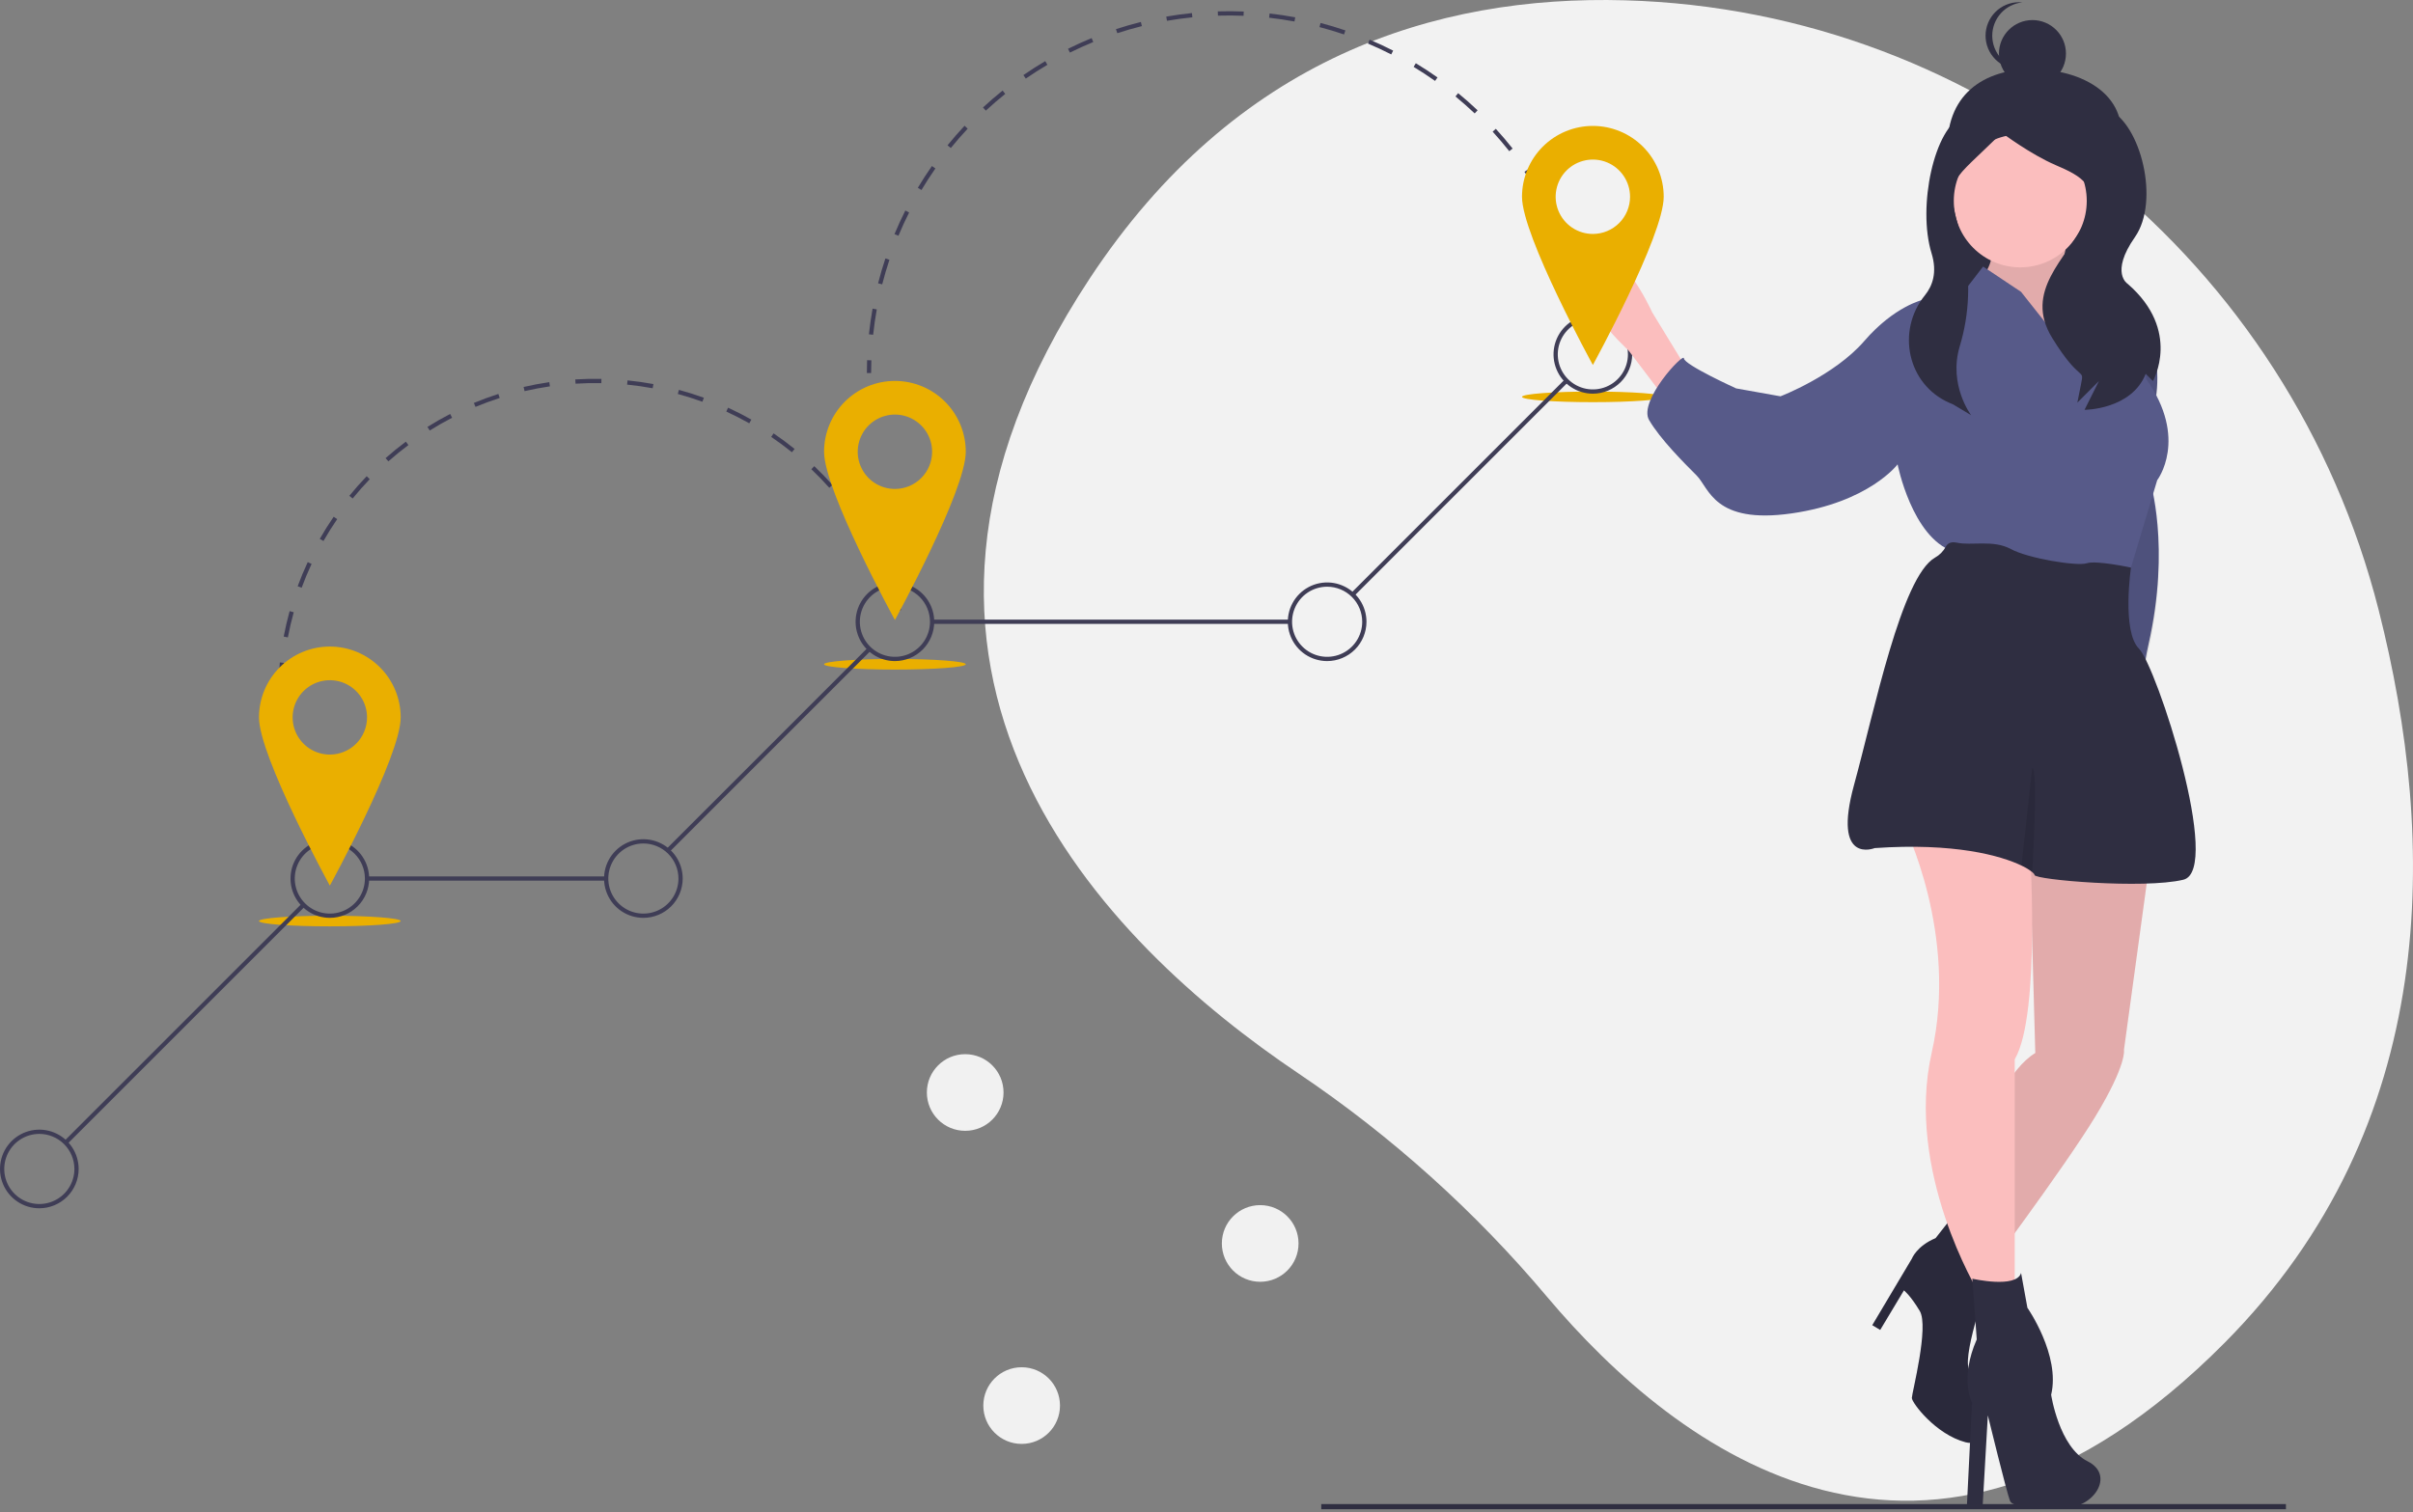 <svg width="485" height="304" viewBox="0 0 485 304" fill="none" xmlns="http://www.w3.org/2000/svg">
<rect x="0" y="0" width="485" height="304" fill="#808080" stroke="none"/>
<g clip-path="url(#clip0)">
<path d="M478.08 122.582C460.284 52.603 398.792 2.088 326.614 0.062C288.455 -1.009 248.302 11.646 219.067 55.932C166.807 135.098 222.279 189.805 260.952 215.8C279.636 228.384 296.471 243.516 310.97 260.756C337.093 291.755 387.347 330.275 447.197 269.92C490.576 226.174 489.935 169.195 478.08 122.582Z" fill="#F2F2F2"/>
<path d="M66.796 175.637C66.316 174.927 65.845 174.198 65.395 173.47L66.122 173.02C66.566 173.738 67.031 174.458 67.504 175.158L66.796 175.637Z" fill="#3F3D56"/>
<path d="M62.817 168.887C62.023 167.331 61.286 165.723 60.626 164.109L61.417 163.785C62.069 165.378 62.796 166.964 63.578 168.499L62.817 168.887ZM58.839 159.164C58.315 157.5 57.853 155.792 57.468 154.09L58.302 153.901C58.682 155.581 59.137 157.265 59.654 158.907L58.839 159.164ZM56.523 148.919C56.28 147.193 56.107 145.434 56.006 143.688L56.86 143.639C56.959 145.361 57.13 147.097 57.369 148.8L56.523 148.919ZM56.772 138.453L55.917 138.433C55.958 136.685 56.072 134.921 56.255 133.189L57.105 133.279C56.925 134.987 56.812 136.728 56.772 138.453V138.453ZM57.861 128.149L57.021 127.99C57.346 126.275 57.748 124.553 58.214 122.872L59.038 123.1C58.578 124.759 58.182 126.458 57.861 128.149V128.149ZM60.63 118.166L59.828 117.87C60.433 116.232 61.114 114.599 61.853 113.015L62.627 113.377C61.898 114.939 61.227 116.55 60.63 118.166V118.166ZM177.73 115.523C177.062 113.938 176.318 112.36 175.519 110.832L176.277 110.436C177.086 111.984 177.84 113.584 178.518 115.19L177.73 115.523ZM65.014 108.77L64.271 108.346C65.137 106.831 66.078 105.333 67.067 103.893L67.771 104.377C66.796 105.798 65.868 107.276 65.014 108.77ZM172.929 106.34C172.008 104.886 171.015 103.451 169.977 102.077L170.66 101.562C171.711 102.955 172.718 104.409 173.651 105.883L172.929 106.34ZM70.881 100.225L70.218 99.685C71.321 98.331 72.493 97.007 73.703 95.749L74.319 96.342C73.126 97.583 71.969 98.889 70.881 100.225ZM166.686 98.069C165.539 96.784 164.325 95.53 163.077 94.344L163.666 93.724C164.931 94.927 166.161 96.197 167.324 97.5L166.686 98.069ZM78.063 92.753L77.498 92.112C78.806 90.958 80.178 89.843 81.577 88.799L82.088 89.484C80.708 90.514 79.354 91.614 78.063 92.753ZM159.176 90.926C157.835 89.846 156.432 88.807 155.007 87.84L155.487 87.132C156.932 88.113 158.353 89.165 159.712 90.26L159.176 90.926ZM86.367 86.556L85.914 85.831C87.394 84.905 88.93 84.03 90.479 83.231L90.871 83.991C89.343 84.779 87.828 85.643 86.367 86.556ZM150.599 85.106C149.097 84.259 147.543 83.465 145.981 82.746L146.338 81.969C147.922 82.698 149.497 83.503 151.02 84.362L150.599 85.106ZM95.571 81.806L95.243 81.017C96.854 80.347 98.513 79.738 100.172 79.204L100.434 80.019C98.797 80.544 97.16 81.146 95.571 81.806ZM141.183 80.775C139.564 80.187 137.901 79.66 136.238 79.209L136.462 78.384C138.147 78.841 139.834 79.375 141.474 79.971L141.183 80.775ZM105.432 78.639L105.239 77.806C106.937 77.413 108.674 77.085 110.403 76.833L110.527 77.679C108.821 77.928 107.107 78.251 105.432 78.639V78.639ZM131.18 78.059C129.49 77.747 127.763 77.502 126.046 77.331L126.131 76.48C127.871 76.654 129.622 76.902 131.335 77.218L131.18 78.059ZM115.683 77.141L115.63 76.288C117.369 76.178 119.142 76.139 120.884 76.171L120.869 77.025C119.148 76.994 117.4 77.033 115.683 77.141V77.141Z" fill="#3F3D56"/>
<path d="M180.305 122.88C180.076 122.066 179.827 121.246 179.565 120.442L180.378 120.177C180.644 120.992 180.896 121.823 181.128 122.648L180.305 122.88Z" fill="#3F3D56"/>
<path d="M175.091 74.997H174.236C174.236 74.141 174.251 73.273 174.281 72.417L175.136 72.447C175.106 73.293 175.091 74.151 175.091 74.997Z" fill="#3F3D56"/>
<path d="M175.498 67.305L174.648 67.215C174.831 65.493 175.079 63.757 175.384 62.055L176.226 62.206C175.924 63.888 175.679 65.603 175.498 67.305ZM177.319 57.172L176.49 56.961C176.918 55.283 177.413 53.6 177.96 51.96L178.771 52.231C178.23 53.852 177.742 55.514 177.319 57.172V57.172ZM313.682 48.151C313.043 46.565 312.338 44.981 311.586 43.446L312.354 43.071C313.115 44.624 313.828 46.226 314.475 47.832L313.682 48.151ZM180.579 47.402L179.789 47.073C180.454 45.476 181.186 43.88 181.966 42.332L182.729 42.717C181.959 44.247 181.236 45.823 180.579 47.402V47.402ZM309.157 38.904C308.297 37.426 307.373 35.96 306.409 34.546L307.115 34.065C308.091 35.495 309.026 36.978 309.896 38.474L309.157 38.904ZM185.211 38.199L184.477 37.761C185.363 36.276 186.316 34.803 187.309 33.382L188.01 33.872C187.028 35.276 186.087 36.732 185.211 38.199H185.211ZM303.356 30.396C302.293 29.054 301.169 27.735 300.015 26.474L300.646 25.897C301.813 27.172 302.951 28.507 304.027 29.865L303.356 30.396ZM191.11 29.756L190.446 29.217C191.537 27.872 192.689 26.55 193.872 25.287L194.496 25.872C193.327 27.12 192.188 28.427 191.11 29.756ZM296.404 22.8C295.161 21.623 293.861 20.477 292.539 19.392L293.081 18.731C294.418 19.828 295.734 20.988 296.992 22.179L296.404 22.8ZM198.149 22.239L197.568 21.612C198.838 20.436 200.166 19.291 201.517 18.209L202.051 18.876C200.717 19.946 199.404 21.078 198.149 22.239V22.239ZM288.441 16.268C287.044 15.28 285.594 14.331 284.131 13.445L284.573 12.714C286.054 13.609 287.521 14.57 288.935 15.57L288.441 16.268ZM206.182 15.8L205.696 15.097C207.12 14.114 208.597 13.17 210.088 12.291L210.522 13.028C209.049 13.896 207.589 14.829 206.182 15.8V15.8ZM279.629 10.938C278.105 10.16 276.534 9.428 274.959 8.761L275.292 7.974C276.886 8.648 278.476 9.389 280.018 10.177L279.629 10.938ZM215.048 10.574L214.668 9.808C216.217 9.039 217.813 8.317 219.413 7.661L219.738 8.452C218.156 9.1 216.579 9.814 215.048 10.574V10.574ZM270.144 6.927C268.527 6.376 266.866 5.877 265.209 5.444L265.425 4.617C267.103 5.055 268.783 5.56 270.42 6.117L270.144 6.927ZM224.566 6.674L224.3 5.861C225.943 5.323 227.628 4.837 229.309 4.418L229.516 5.247C227.855 5.661 226.19 6.141 224.566 6.674L224.566 6.674ZM260.181 4.322C258.5 4.01 256.786 3.755 255.086 3.564L255.181 2.715C256.901 2.908 258.636 3.165 260.337 3.481L260.181 4.322ZM234.555 4.181L234.408 3.339C236.112 3.042 237.849 2.803 239.572 2.629L239.658 3.48C237.955 3.652 236.238 3.888 234.555 4.181L234.555 4.181ZM249.95 3.172C248.237 3.103 246.497 3.093 244.798 3.144L244.772 2.29C246.491 2.238 248.252 2.247 249.985 2.318L249.95 3.172Z" fill="#3F3D56"/>
<path d="M316.183 55.488C315.954 54.675 315.707 53.853 315.449 53.046L316.263 52.786C316.525 53.602 316.775 54.433 317.006 55.257L316.183 55.488Z" fill="#3F3D56"/>
<path d="M66.296 186.249C74.161 186.249 80.537 185.771 80.537 185.181C80.537 184.591 74.161 184.113 66.296 184.113C58.43 184.113 52.054 184.591 52.054 185.181C52.054 185.771 58.43 186.249 66.296 186.249Z" fill="#EAAF00"/>
<path d="M179.874 134.623C187.739 134.623 194.116 134.144 194.116 133.555C194.116 132.965 187.739 132.486 179.874 132.486C172.008 132.486 165.632 132.965 165.632 133.555C165.632 134.144 172.008 134.623 179.874 134.623Z" fill="#EAAF00"/>
<path d="M320.155 80.86C328.021 80.86 334.397 80.382 334.397 79.792C334.397 79.202 328.021 78.724 320.155 78.724C312.29 78.724 305.914 79.202 305.914 79.792C305.914 80.382 312.29 80.86 320.155 80.86Z" fill="#EAAF00"/>
<path d="M314.512 76.285L271.688 119.11L272.292 119.715L315.117 76.89L314.512 76.285Z" fill="#3F3D56"/>
<path d="M259.272 124.582H187.351V125.437H259.272V124.582Z" fill="#3F3D56"/>
<path d="M174.224 130.411L133.998 170.637L134.603 171.241L174.829 131.015L174.224 130.411Z" fill="#3F3D56"/>
<path d="M121.839 176.208H73.773V177.063H121.839V176.208Z" fill="#3F3D56"/>
<path d="M60.707 181.62L12.943 229.384L13.547 229.989L61.311 182.225L60.707 181.62Z" fill="#3F3D56"/>
<path d="M66.296 184.54C64.732 184.54 63.204 184.077 61.904 183.208C60.604 182.34 59.591 181.105 58.993 179.661C58.395 178.217 58.238 176.627 58.543 175.094C58.848 173.561 59.601 172.152 60.706 171.047C61.812 169.941 63.22 169.188 64.753 168.883C66.287 168.578 67.876 168.735 69.32 169.333C70.765 169.931 71.999 170.944 72.868 172.244C73.737 173.544 74.2 175.072 74.2 176.636C74.198 178.732 73.364 180.741 71.882 182.223C70.401 183.704 68.391 184.538 66.296 184.54V184.54ZM66.296 169.586C64.901 169.586 63.539 170 62.379 170.774C61.22 171.549 60.316 172.65 59.783 173.938C59.249 175.226 59.109 176.644 59.382 178.011C59.654 179.379 60.325 180.635 61.311 181.621C62.297 182.606 63.553 183.278 64.92 183.55C66.288 183.822 67.705 183.682 68.993 183.149C70.281 182.615 71.382 181.712 72.157 180.552C72.932 179.393 73.345 178.03 73.345 176.636C73.343 174.767 72.6 172.975 71.278 171.654C69.957 170.332 68.165 169.589 66.296 169.586V169.586Z" fill="#3F3D56"/>
<path d="M129.316 184.54C127.752 184.54 126.224 184.077 124.924 183.208C123.624 182.34 122.611 181.105 122.013 179.661C121.414 178.216 121.258 176.627 121.563 175.094C121.868 173.56 122.621 172.152 123.726 171.047C124.832 169.941 126.24 169.188 127.773 168.883C129.307 168.578 130.896 168.735 132.34 169.333C133.785 169.931 135.019 170.944 135.888 172.244C136.756 173.544 137.22 175.072 137.22 176.636C137.218 178.732 136.384 180.741 134.902 182.223C133.42 183.705 131.411 184.538 129.316 184.54ZM129.316 169.586C127.921 169.586 126.558 170 125.399 170.774C124.24 171.549 123.336 172.65 122.803 173.938C122.269 175.226 122.129 176.644 122.401 178.011C122.673 179.379 123.345 180.635 124.331 181.621C125.317 182.607 126.573 183.278 127.94 183.55C129.308 183.822 130.725 183.682 132.013 183.149C133.301 182.615 134.402 181.712 135.177 180.552C135.952 179.393 136.365 178.03 136.365 176.636C136.363 174.767 135.62 172.975 134.298 171.653C132.976 170.332 131.185 169.588 129.316 169.586V169.586Z" fill="#3F3D56"/>
<path d="M179.874 132.914C178.311 132.914 176.782 132.45 175.482 131.582C174.183 130.713 173.169 129.479 172.571 128.034C171.973 126.59 171.816 125.001 172.121 123.467C172.426 121.934 173.179 120.526 174.285 119.42C175.39 118.315 176.799 117.562 178.332 117.257C179.865 116.952 181.455 117.108 182.899 117.707C184.343 118.305 185.578 119.318 186.446 120.618C187.315 121.918 187.778 123.446 187.778 125.009C187.776 127.105 186.943 129.114 185.461 130.596C183.979 132.078 181.97 132.912 179.874 132.914V132.914ZM179.874 117.96C178.48 117.96 177.117 118.374 175.957 119.148C174.798 119.923 173.895 121.024 173.361 122.312C172.828 123.6 172.688 125.017 172.96 126.385C173.232 127.752 173.903 129.008 174.889 129.994C175.875 130.98 177.131 131.651 178.499 131.923C179.866 132.195 181.284 132.056 182.572 131.522C183.86 130.989 184.961 130.085 185.735 128.926C186.51 127.767 186.923 126.404 186.923 125.009C186.921 123.14 186.178 121.349 184.856 120.027C183.535 118.705 181.743 117.962 179.874 117.96V117.96Z" fill="#3F3D56"/>
<path d="M266.749 132.914C265.185 132.914 263.657 132.45 262.357 131.582C261.057 130.713 260.044 129.479 259.446 128.034C258.848 126.59 258.691 125.001 258.996 123.467C259.301 121.934 260.054 120.526 261.159 119.42C262.265 118.315 263.673 117.562 265.207 117.257C266.74 116.952 268.329 117.108 269.773 117.707C271.218 118.305 272.452 119.318 273.321 120.618C274.189 121.918 274.653 123.446 274.653 125.009C274.651 127.105 273.817 129.114 272.335 130.596C270.853 132.078 268.844 132.912 266.749 132.914V132.914ZM266.749 117.96C265.354 117.96 263.991 118.374 262.832 119.148C261.673 119.923 260.769 121.024 260.236 122.312C259.702 123.6 259.563 125.017 259.835 126.385C260.107 127.752 260.778 129.008 261.764 129.994C262.75 130.98 264.006 131.651 265.373 131.923C266.741 132.195 268.158 132.056 269.446 131.522C270.735 130.989 271.835 130.085 272.61 128.926C273.385 127.767 273.798 126.404 273.798 125.009C273.796 123.14 273.053 121.349 271.731 120.027C270.409 118.705 268.618 117.962 266.749 117.96V117.96Z" fill="#3F3D56"/>
<path d="M320.155 79.151C318.592 79.151 317.064 78.688 315.764 77.819C314.464 76.951 313.451 75.716 312.853 74.272C312.254 72.827 312.098 71.238 312.403 69.705C312.708 68.171 313.461 66.763 314.566 65.657C315.672 64.552 317.08 63.799 318.613 63.494C320.147 63.189 321.736 63.346 323.18 63.944C324.625 64.542 325.859 65.555 326.728 66.855C327.596 68.155 328.06 69.683 328.06 71.247C328.058 73.342 327.224 75.352 325.742 76.833C324.26 78.315 322.251 79.149 320.155 79.151V79.151ZM320.155 64.197C318.761 64.197 317.398 64.611 316.239 65.385C315.08 66.16 314.176 67.261 313.643 68.549C313.109 69.837 312.969 71.255 313.241 72.622C313.513 73.99 314.185 75.246 315.171 76.232C316.157 77.217 317.413 77.889 318.78 78.161C320.148 78.433 321.565 78.293 322.853 77.76C324.141 77.226 325.242 76.322 326.017 75.163C326.791 74.004 327.205 72.641 327.205 71.247C327.203 69.378 326.459 67.586 325.138 66.264C323.816 64.943 322.024 64.2 320.155 64.197V64.197Z" fill="#3F3D56"/>
<path d="M7.905 242.932C6.341 242.932 4.813 242.468 3.513 241.6C2.213 240.731 1.2 239.497 0.602 238.052C0.003 236.608 -0.153 235.019 0.152 233.485C0.457 231.952 1.209 230.543 2.315 229.438C3.42 228.332 4.829 227.58 6.362 227.275C7.895 226.969 9.485 227.126 10.929 227.724C12.374 228.323 13.608 229.336 14.477 230.636C15.345 231.936 15.809 233.464 15.809 235.027C15.806 237.123 14.973 239.132 13.491 240.614C12.009 242.096 10 242.929 7.905 242.932V242.932ZM7.905 227.978C6.51 227.978 5.147 228.391 3.988 229.166C2.829 229.94 1.925 231.041 1.391 232.329C0.858 233.617 0.718 235.035 0.99 236.402C1.262 237.77 1.934 239.026 2.919 240.012C3.905 240.998 5.161 241.669 6.529 241.941C7.896 242.213 9.314 242.074 10.602 241.54C11.89 241.007 12.991 240.103 13.766 238.944C14.54 237.784 14.954 236.421 14.954 235.027C14.952 233.158 14.208 231.366 12.887 230.045C11.565 228.723 9.773 227.98 7.905 227.978V227.978Z" fill="#3F3D56"/>
<path d="M66.296 129.994C64.425 129.994 62.574 130.362 60.846 131.078C59.118 131.794 57.548 132.843 56.225 134.165C54.903 135.488 53.854 137.058 53.138 138.786C52.422 140.514 52.054 142.366 52.054 144.236C52.054 152.101 66.296 178.06 66.296 178.06C66.296 178.06 80.538 152.101 80.538 144.236C80.538 142.366 80.169 140.514 79.454 138.786C78.738 137.058 77.689 135.488 76.366 134.165C75.044 132.843 73.474 131.794 71.746 131.078C70.018 130.362 68.166 129.994 66.296 129.994V129.994ZM66.296 151.713C64.817 151.713 63.371 151.274 62.142 150.453C60.912 149.631 59.954 148.463 59.388 147.097C58.822 145.731 58.674 144.228 58.962 142.777C59.251 141.327 59.963 139.995 61.009 138.949C62.054 137.903 63.387 137.191 64.837 136.903C66.287 136.614 67.791 136.762 69.157 137.328C70.523 137.894 71.691 138.852 72.513 140.082C73.334 141.311 73.773 142.757 73.773 144.236C73.773 146.219 72.985 148.121 71.583 149.523C70.181 150.925 68.279 151.713 66.296 151.713V151.713Z" fill="#EAAF00"/>
<path d="M179.874 76.587C176.097 76.587 172.474 78.088 169.803 80.759C167.133 83.43 165.632 87.052 165.632 90.829C165.632 98.695 179.874 124.653 179.874 124.653C179.874 124.653 194.116 98.695 194.116 90.829C194.116 88.959 193.747 87.107 193.032 85.379C192.316 83.651 191.267 82.081 189.944 80.759C188.622 79.436 187.052 78.387 185.324 77.671C183.596 76.956 181.744 76.587 179.874 76.587V76.587ZM179.874 98.306C178.395 98.306 176.95 97.868 175.72 97.046C174.49 96.225 173.532 95.057 172.966 93.691C172.4 92.324 172.252 90.821 172.541 89.371C172.829 87.92 173.541 86.588 174.587 85.542C175.633 84.497 176.965 83.784 178.415 83.496C179.866 83.207 181.369 83.356 182.735 83.921C184.101 84.487 185.269 85.446 186.091 86.675C186.912 87.905 187.351 89.35 187.351 90.829C187.351 92.812 186.563 94.714 185.161 96.116C183.759 97.518 181.857 98.306 179.874 98.306V98.306Z" fill="#EAAF00"/>
<path d="M459.462 302.403H265.566V303.448H459.462V302.403Z" fill="#2F2E41"/>
<path d="M425.569 30.966C422.554 39.891 417.932 48.023 408.512 48.023C399.092 48.023 391.986 40.371 391.455 30.966C390.777 18.948 398.875 13.86 408.512 13.909C419.897 13.968 429.146 20.375 425.569 30.966Z" fill="#2F2E41"/>
<path d="M425.12 29.62H391.455V72.261H425.12V29.62Z" fill="#2F2E41"/>
<path d="M426.108 61.388H428.972C428.972 61.388 435.971 70.296 432.789 82.386C429.608 94.475 432.153 96.703 432.153 96.703C432.153 96.703 436.295 109.795 431.841 129.52C427.387 149.246 435.971 154.606 435.971 154.606L428.017 138.699L423.563 96.703L426.108 61.388Z" fill="#575A89"/>
<path opacity="0.1" d="M426.108 62.434H428.972C428.972 62.434 435.971 71.343 432.789 83.432C429.608 95.522 432.153 97.749 432.153 97.749C432.153 97.749 436.295 110.841 431.841 130.567C427.387 150.292 435.971 155.653 435.971 155.653L428.017 139.745L423.563 97.749L426.108 62.434Z" fill="black"/>
<path d="M416.086 45.957C416.086 45.957 413.541 56.138 414.814 56.138C416.086 56.138 420.541 61.547 420.541 61.547L423.404 72.046L421.177 79.681L413.541 78.091L403.997 67.592L401.133 64.728L398.588 55.502C398.588 55.502 401.77 51.684 399.543 48.502C397.315 45.321 416.086 45.957 416.086 45.957Z" fill="#FBBEBE"/>
<path opacity="0.1" d="M416.086 45.957C416.086 45.957 413.541 56.138 414.814 56.138C416.086 56.138 420.541 61.547 420.541 61.547L423.404 72.046L421.177 79.681L413.541 78.091L403.997 67.592L401.133 64.728L398.588 55.502C398.588 55.502 401.77 51.684 399.543 48.502C397.315 45.321 416.086 45.957 416.086 45.957Z" fill="black"/>
<path d="M339.094 74.273L332.094 62.819C332.094 62.819 324.539 46.102 319.13 52.147C313.722 58.192 327.322 70.455 327.322 70.455L334.321 79.681L339.094 74.273Z" fill="#FBBEBE"/>
<path d="M431.994 173.854L426.904 211.078C426.904 211.078 427.54 213.942 421.177 224.441C414.814 234.94 397.634 257.847 397.634 257.847L392.543 248.302C392.543 248.302 398.588 218.078 409.087 211.715L407.814 165.901L431.994 173.854Z" fill="#FBBEBE"/>
<path opacity="0.1" d="M431.994 173.854L426.904 211.078C426.904 211.078 427.54 213.942 421.177 224.441C414.814 234.94 397.634 257.847 397.634 257.847L392.543 248.302C392.543 248.302 398.588 218.078 409.087 211.715L407.814 165.901L431.994 173.854Z" fill="black"/>
<path d="M392.543 244.484L399.543 257.847C399.543 257.847 393.816 274.072 396.043 275.663C398.27 277.254 401.133 291.571 395.088 289.98C389.043 288.389 384.271 282.026 384.271 281.072C384.271 280.117 387.771 266.755 385.862 263.573C383.953 260.392 382.68 259.437 382.68 259.437L377.908 267.391L376.317 266.437L384.271 253.074C384.271 253.074 385.226 250.529 389.044 248.938L392.543 244.484Z" fill="#2F2E41"/>
<path opacity="0.1" d="M392.543 244.484L399.543 257.847C399.543 257.847 393.816 274.072 396.043 275.663C398.27 277.254 401.133 291.571 395.088 289.98C389.043 288.389 384.271 282.026 384.271 281.072C384.271 280.117 387.771 266.755 385.862 263.573C383.953 260.392 382.68 259.437 382.68 259.437L377.908 267.391L376.317 266.437L384.271 253.074C384.271 253.074 385.226 250.529 389.044 248.938L392.543 244.484Z" fill="black"/>
<path d="M407.889 168.573C407.889 168.573 410.36 203.761 404.951 212.987V258.801L397.634 259.756C397.634 259.756 382.856 235.501 388.265 211.639C393.673 187.778 382.68 165.901 382.68 165.901L407.889 168.573Z" fill="#FBBEBE"/>
<path d="M406.065 53.752C413.444 53.752 419.427 47.77 419.427 40.39C419.427 33.01 413.444 27.027 406.065 27.027C398.685 27.027 392.702 33.01 392.702 40.39C392.702 47.77 398.685 53.752 406.065 53.752Z" fill="#FBBEBE"/>
<path d="M419.586 75.546L406.224 58.683L398.588 53.593L395.407 57.729L386.498 60.274C386.498 60.274 380.772 61.547 374.727 68.546C368.682 75.546 357.865 79.681 357.865 79.681L348.956 78.091C348.956 78.091 338.457 73.318 338.457 72.046C338.457 70.773 329.231 80.636 331.458 84.454C333.685 88.272 338.457 93.044 341.003 95.589C343.548 98.134 344.502 105.452 360.092 103.225C375.681 100.998 381.408 93.362 381.408 93.362C381.408 93.362 384.271 107.997 392.543 110.86C400.815 113.724 427.858 115.633 427.858 115.633L433.585 96.543C433.585 96.543 439.948 88.272 431.358 76.182C431.358 76.182 431.193 69.42 430.269 64.921C429.91 63.171 429.436 61.763 428.813 61.229C426.585 59.32 414.814 56.138 414.814 56.138C414.814 56.138 416.723 62.501 417.677 62.819C418.632 63.138 420.859 73.955 419.586 75.546Z" fill="#575A89"/>
<path d="M376.795 170.514C392.817 169.4 402.145 172.025 406.306 174.026C407.08 174.376 407.809 174.819 408.476 175.343C408.782 175.601 408.928 175.802 408.928 175.922C408.928 176.877 430.88 178.786 438.834 176.877C446.788 174.968 433.426 133.926 429.926 130.427C426.426 126.927 428.313 114.118 428.313 114.118C428.313 114.118 421.336 112.61 419.427 113.247C417.518 113.883 407.655 112.292 404.156 110.383C400.656 108.474 396.202 109.747 393.339 109.111C392.06 108.827 391.414 109.305 391.092 109.922C390.592 110.848 389.837 111.611 388.916 112.12C382.162 116.011 376.741 142.914 372.659 157.788C368.205 174.014 376.795 170.514 376.795 170.514Z" fill="#2F2E41"/>
<path d="M406.224 255.938L407.496 262.937C407.496 262.937 414.177 272.482 412.269 280.435C412.269 280.435 413.859 290.934 419.586 293.798C425.313 296.661 420.541 303.342 415.132 303.024C409.723 302.706 404.633 303.342 403.997 301.752C403.36 300.161 399.543 284.571 399.543 284.571L398.498 302.814L395.316 303.132L396.361 282.026C396.361 282.026 393.816 277.254 397.315 269.3L396.432 257.091C396.432 257.091 405.269 259.119 406.224 255.938Z" fill="#2F2E41"/>
<path opacity="0.1" d="M406.306 174.026C407.08 174.376 407.809 174.819 408.476 175.343C408.645 172.337 409.618 154.154 408.451 154.447L406.306 174.026Z" fill="black"/>
<path d="M400.533 21.989C400.533 21.989 400.385 21.165 394.597 23.335C388.81 25.506 385.34 41.522 388.234 50.927C389.4 54.717 388.452 57.45 386.903 59.362C381.093 66.537 383.38 77.314 391.844 81.003C392.082 81.108 392.326 81.21 392.575 81.312L396.192 83.483C396.192 83.483 391.581 77.415 393.889 69.654C395.893 63.041 396.14 56.02 394.607 49.282C394.342 48.146 394.041 46.974 393.7 45.779C390.806 35.65 392.213 36.82 402.342 26.691C402.342 26.691 408.129 31.032 413.193 33.203C418.258 35.373 422.598 37.543 418.981 44.778C415.364 52.012 406.682 58.523 412.47 67.928C418.258 77.333 418.981 73.716 418.258 77.333L417.534 80.951L421.875 76.61L418.981 82.397C418.981 82.397 428.386 82.397 431.28 75.163L432.727 76.61C432.727 76.61 438.514 66.481 427.662 57.077C427.662 57.077 424.045 54.906 429.109 47.672C434.174 40.437 430.284 24.883 423.773 21.989C417.262 19.095 400.533 21.989 400.533 21.989Z" fill="#2F2E41"/>
<path d="M408.512 17.5C412.23 17.5 415.245 14.486 415.245 10.768C415.245 7.049 412.23 4.035 408.512 4.035C404.793 4.035 401.779 7.049 401.779 10.768C401.779 14.486 404.793 17.5 408.512 17.5Z" fill="#2F2E41"/>
<path d="M400.432 7.177C400.433 5.508 401.053 3.898 402.172 2.66C403.292 1.423 404.831 0.645 406.492 0.478C406.271 0.456 406.046 0.444 405.819 0.444C404.033 0.444 402.321 1.153 401.058 2.416C399.795 3.678 399.086 5.391 399.086 7.177C399.086 8.962 399.795 10.675 401.058 11.938C402.321 13.2 404.033 13.909 405.819 13.909C406.046 13.909 406.271 13.898 406.492 13.876C404.831 13.709 403.292 12.931 402.172 11.693C401.053 10.455 400.433 8.846 400.432 7.177V7.177Z" fill="#2F2E41"/>
<path d="M320.155 25.317C318.285 25.317 316.433 25.685 314.705 26.401C312.977 27.117 311.407 28.166 310.085 29.488C308.762 30.811 307.713 32.381 306.998 34.109C306.282 35.837 305.914 37.689 305.914 39.559C305.914 47.424 320.155 73.383 320.155 73.383C320.155 73.383 334.397 47.424 334.397 39.559C334.397 37.689 334.029 35.837 333.313 34.109C332.597 32.381 331.548 30.811 330.226 29.488C328.903 28.166 327.333 27.117 325.605 26.401C323.878 25.685 322.026 25.317 320.155 25.317V25.317ZM320.155 47.036C318.677 47.036 317.231 46.597 316.001 45.776C314.772 44.954 313.813 43.786 313.248 42.42C312.682 41.054 312.534 39.551 312.822 38.1C313.111 36.65 313.823 35.318 314.868 34.272C315.914 33.226 317.246 32.514 318.697 32.226C320.147 31.937 321.65 32.085 323.017 32.651C324.383 33.217 325.551 34.175 326.372 35.405C327.194 36.635 327.632 38.08 327.632 39.559C327.632 41.542 326.844 43.444 325.442 44.846C324.04 46.248 322.138 47.036 320.155 47.036V47.036Z" fill="#EAAF00"/>
<path d="M205.347 290.308C209.603 290.308 213.053 286.857 213.053 282.601C213.053 278.345 209.603 274.895 205.347 274.895C201.091 274.895 197.641 278.345 197.641 282.601C197.641 286.857 201.091 290.308 205.347 290.308Z" fill="#F1F1F1"/>
<path d="M253.292 257.711C257.548 257.711 260.998 254.261 260.998 250.005C260.998 245.749 257.548 242.299 253.292 242.299C249.036 242.299 245.586 245.749 245.586 250.005C245.586 254.261 249.036 257.711 253.292 257.711Z" fill="#F1F1F1"/>
<path d="M194 227.36C198.256 227.36 201.706 223.91 201.706 219.654C201.706 215.398 198.256 211.947 194 211.947C189.744 211.947 186.294 215.398 186.294 219.654C186.294 223.91 189.744 227.36 194 227.36Z" fill="#F1F1F1"/>
</g>
<defs>
<clipPath id="clip0">
<rect width="485" height="303.448" fill="white"/>
</clipPath>
</defs>
</svg>
